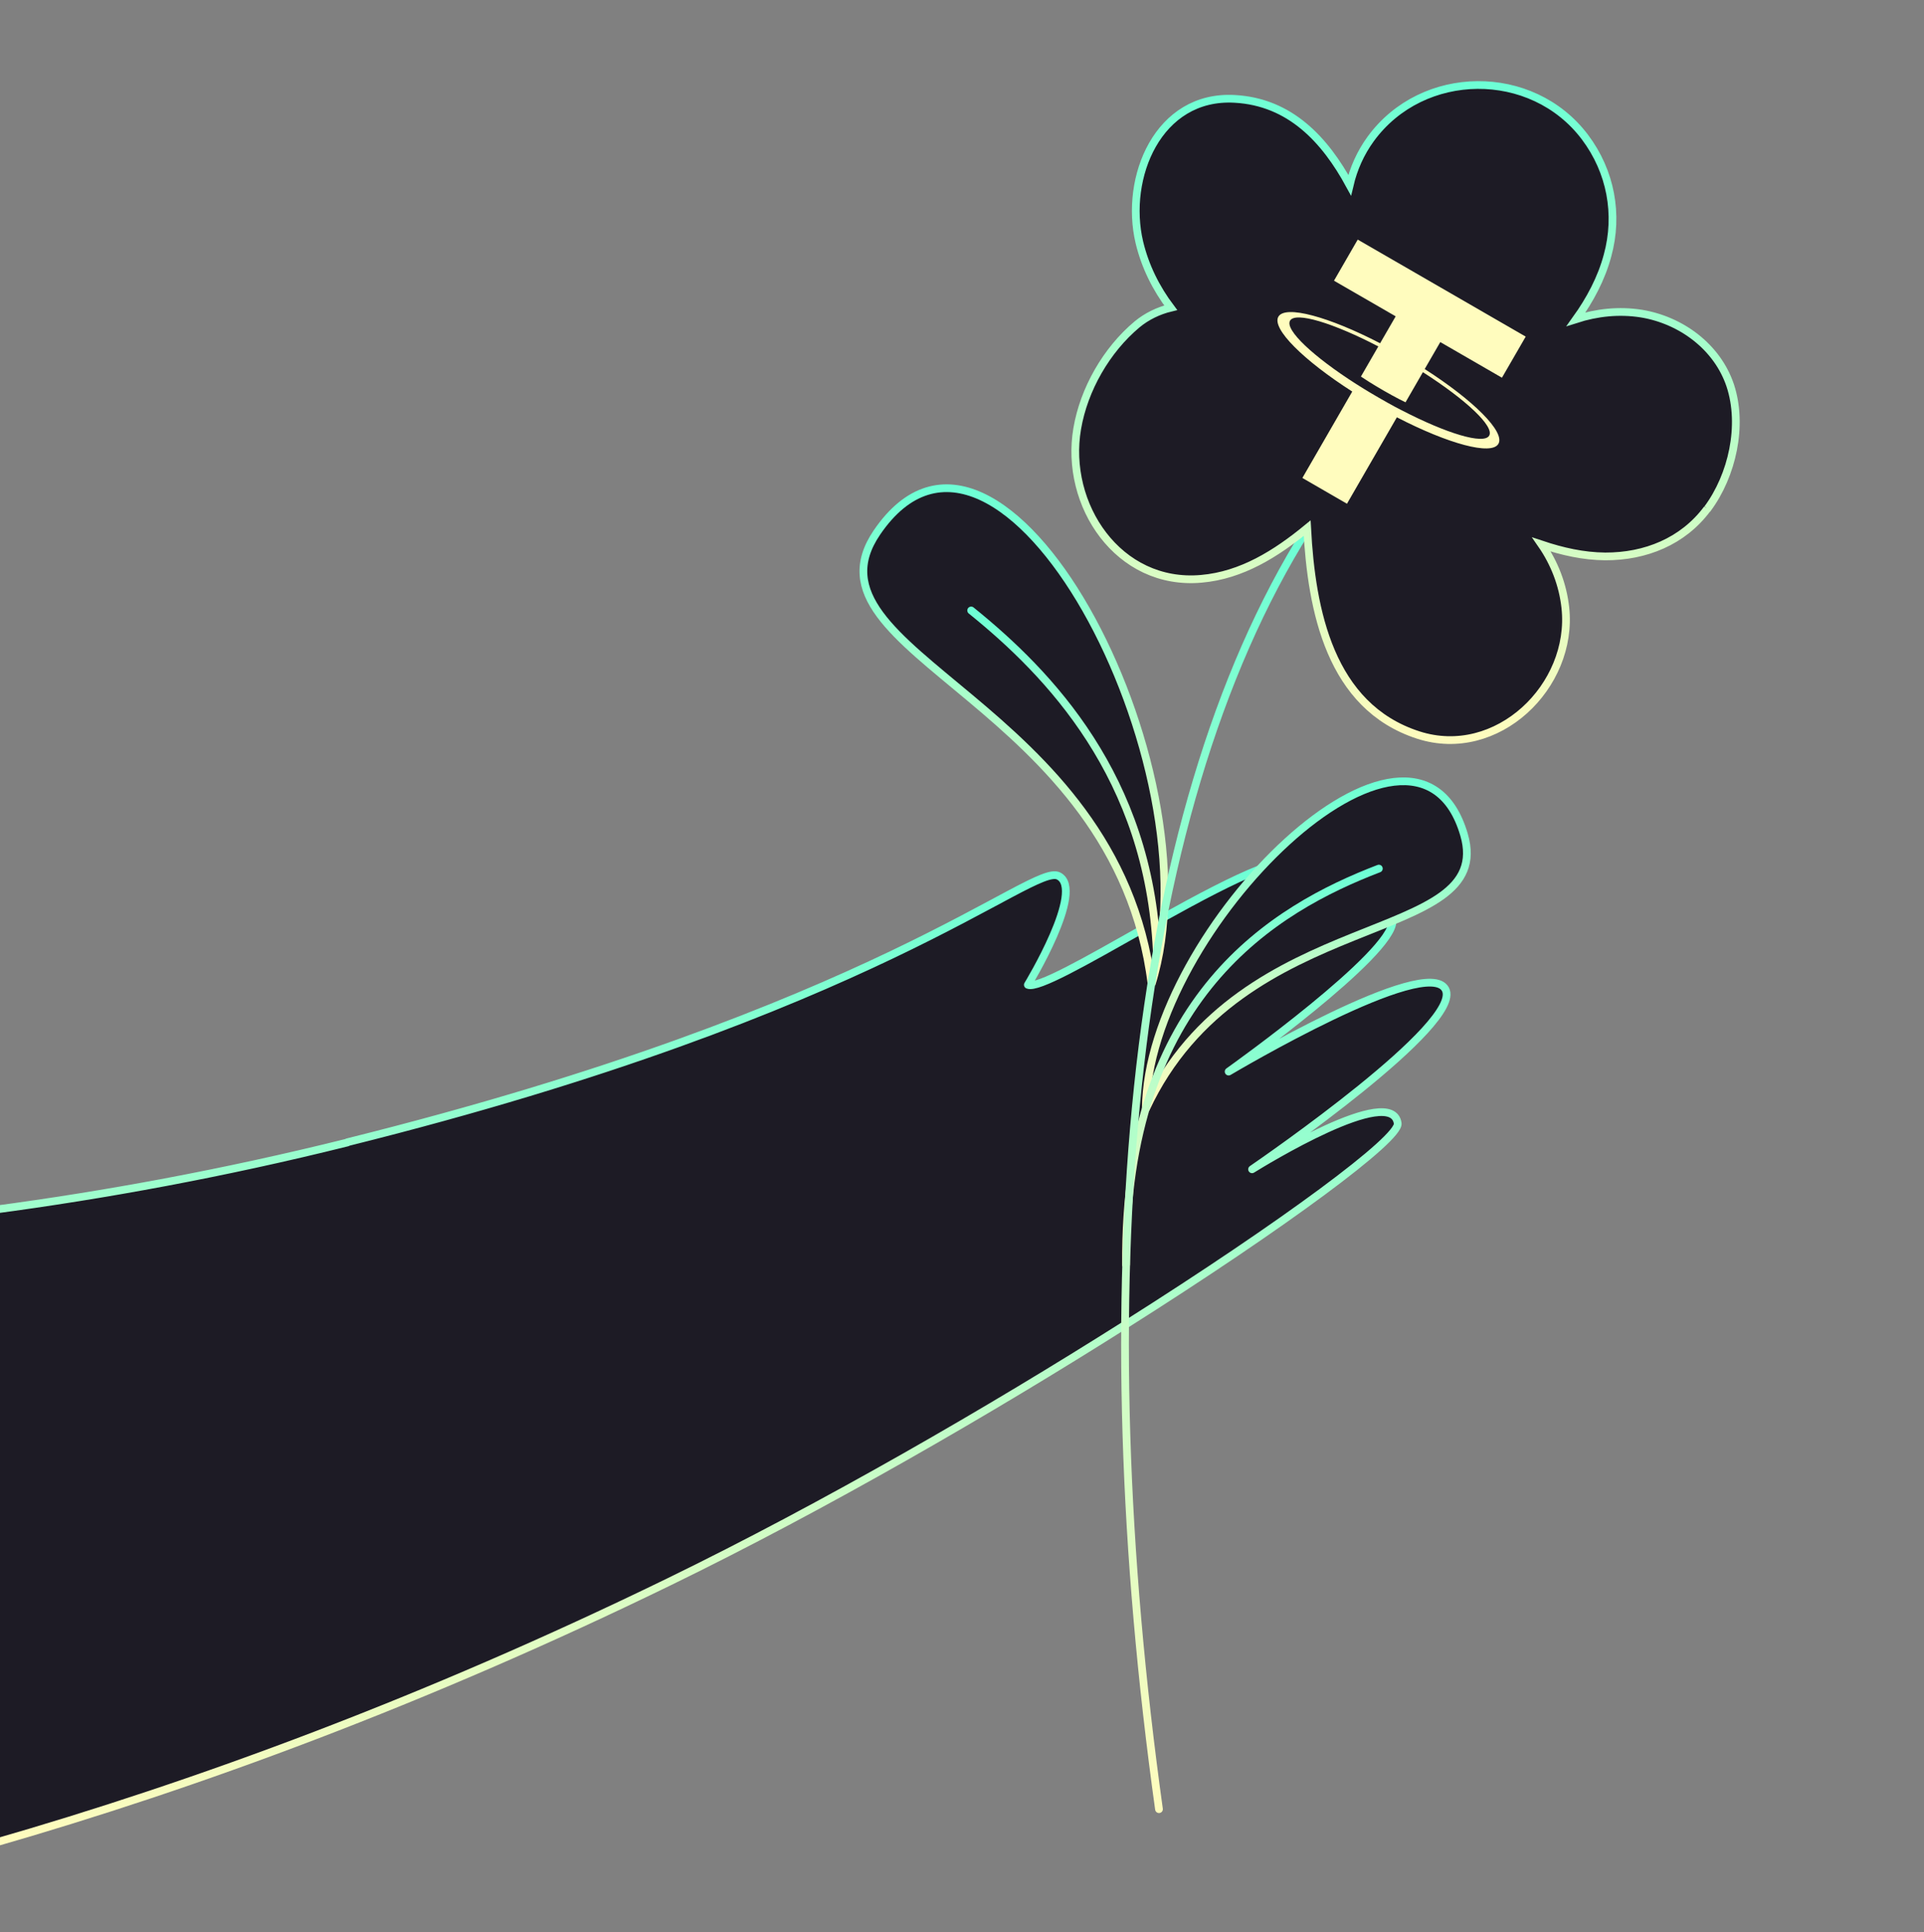<svg width="498" height="500" viewBox="0 0 498 500" fill="none" xmlns="http://www.w3.org/2000/svg">
<rect x="0" y="0" width="498" height="500" fill="#808080" stroke="none"/>
<g clip-path="url(#clip0_2019_21051)">
<path d="M324.079 302.608C326.963 300.821 360.276 280.387 361.775 290.716C362.324 294.67 332.621 316.696 291.212 342.872C256.438 364.87 213.401 389.79 173.09 409.406C109.916 440.16 51.013 461.869 -2 477.102V313.142C26.995 309.289 57.834 303.659 89.909 295.675V295.61C226.931 261.525 267.26 223.298 273.979 226.695C281.041 230.221 266.041 254.871 266.041 254.871C268.572 255.923 281.227 248.646 295.269 240.737C296.46 240.067 297.661 239.397 298.861 238.727C299.587 238.317 300.313 237.908 301.048 237.508C301.094 237.48 301.132 237.452 301.178 237.433C310.093 232.473 319.082 227.69 326.005 224.955C332.323 222.451 336.92 221.661 338.213 223.978C341.759 230.398 307.282 254.415 306.259 255.123C306.65 254.927 311.247 252.629 317.621 249.679H317.63C332.407 242.849 356.703 232.585 360.081 237.219C360.314 237.545 360.425 237.926 360.435 238.364C360.565 246.934 319.305 276.404 318.012 277.325C319.37 276.525 369.312 246.98 374.132 256.025C378.841 264.875 327.633 300.17 324.079 302.608Z" fill="#1D1B25" stroke="url(#paint0_linear_2019_21051)" stroke-width="2" stroke-linejoin="round"/>
<path d="M298.071 254.713C315.761 198.649 258.821 91.097 226.978 137.81C205.566 169.188 288.98 181.629 298.071 254.713Z" fill="#1D1B25" stroke="url(#paint1_linear_2019_21051)" stroke-width="2"/>
<path d="M251.367 157.984C271.597 174.296 297.382 201.105 299.42 246.217" stroke="url(#paint2_linear_2019_21051)" stroke-width="2" stroke-linecap="round" stroke-linejoin="round"/>
<path d="M296.578 287.003C296.932 240.281 366.303 172.901 378.94 216.003C387.408 244.989 321.34 233.962 296.578 287.003Z" fill="#1D1B25" stroke="url(#paint3_linear_2019_21051)" stroke-width="2"/>
<path d="M356.895 224.787C330.254 235.014 290.873 257.635 291.46 327.314" stroke="url(#paint4_linear_2019_21051)" stroke-width="2" stroke-linecap="round" stroke-linejoin="round"/>
<path d="M299.987 468.206C281.553 335.996 291.082 212.057 338.343 136.991" stroke="url(#paint5_linear_2019_21051)" stroke-width="2" stroke-linecap="round" stroke-linejoin="round"/>
<path d="M441.903 131.678C435.631 140.118 425.87 144.045 415.475 143.998C409.79 143.951 404.365 142.705 399.005 140.918C402.346 145.747 404.514 151.321 405.165 157.258C407.38 177.6 387.466 196.806 367.088 190.218C344.252 182.839 339.469 157.928 338.343 136.684C330.331 143.254 321.435 148.883 310.93 149.795C289.471 151.703 275.43 130.654 278.826 110.899C280.566 100.747 286.382 90.567 294.347 83.923C296.785 81.903 299.856 80.405 303.02 79.642C299.233 74.617 296.395 68.941 294.906 62.706C290.951 45.975 299.735 24.498 319.546 25.587C333.96 26.36 342.987 36.223 349.342 47.911C350.338 43.677 352.134 39.592 354.795 35.944C368.232 17.538 396.548 17.324 410.237 35.479C416.918 44.365 419.011 55.476 416.08 66.149C414.48 72.114 411.539 77.586 407.947 82.601C413.326 80.88 419.058 80.238 424.855 81.159C435.091 82.843 444.49 89.72 447.849 99.76C451.264 110.099 448.361 123.024 441.977 131.65L441.893 131.696L441.903 131.678Z" fill="#1D1B25" stroke="url(#paint6_linear_2019_21051)" stroke-width="2"/>
<path d="M388.758 97.751L394.909 87.114L351.425 62.008L345.284 72.645L361.252 81.866L357.222 88.836C343.906 81.941 332.666 78.879 330.888 81.959C329.111 85.039 337.383 93.247 350.011 101.333L337.104 123.694L348.643 130.366L361.559 107.996C374.856 114.872 386.078 117.934 387.846 114.854C389.624 111.774 381.37 103.585 368.761 95.508L372.8 88.529L388.758 97.751ZM385.455 112.741C384.087 115.124 374.382 112.192 362.657 106.097H362.647C362.312 105.93 360.582 105.064 356.86 102.915C353.882 101.193 351.835 99.9 351.118 99.435H351.109C339.942 92.307 332.535 85.374 333.913 82.983C335.29 80.601 344.995 83.541 356.757 89.655L352.253 97.453C352.979 97.937 355.054 99.305 358.013 101.017C361.577 103.073 363.457 103.948 363.801 104.115L368.296 96.317C379.444 103.436 386.832 110.359 385.455 112.741Z" fill="#FFFCBE"/>
</g>
<defs>
<linearGradient id="paint0_linear_2019_21051" x1="186.219" y1="222.599" x2="186.219" y2="477.102" gradientUnits="userSpaceOnUse">
<stop stop-color="#6DFFD5"/>
<stop offset="1" stop-color="#FFFCBE"/>
</linearGradient>
<linearGradient id="paint1_linear_2019_21051" x1="262.441" y1="126.35" x2="262.441" y2="254.713" gradientUnits="userSpaceOnUse">
<stop stop-color="#6DFFD5"/>
<stop offset="1" stop-color="#FFFCBE"/>
</linearGradient>
<linearGradient id="paint2_linear_2019_21051" x1="275.394" y1="157.984" x2="275.394" y2="246.217" gradientUnits="userSpaceOnUse">
<stop stop-color="#6DFFD5"/>
<stop offset="1" stop-color="#FFFCBE"/>
</linearGradient>
<linearGradient id="paint3_linear_2019_21051" x1="338.131" y1="202.195" x2="338.131" y2="287.003" gradientUnits="userSpaceOnUse">
<stop stop-color="#6DFFD5"/>
<stop offset="1" stop-color="#FFFCBE"/>
</linearGradient>
<linearGradient id="paint4_linear_2019_21051" x1="324.174" y1="224.787" x2="324.174" y2="327.314" gradientUnits="userSpaceOnUse">
<stop stop-color="#6DFFD5"/>
<stop offset="1" stop-color="#FFFCBE"/>
</linearGradient>
<linearGradient id="paint5_linear_2019_21051" x1="314.769" y1="136.991" x2="314.769" y2="468.206" gradientUnits="userSpaceOnUse">
<stop stop-color="#6DFFD5"/>
<stop offset="1" stop-color="#FFFCBE"/>
</linearGradient>
<linearGradient id="paint6_linear_2019_21051" x1="363.808" y1="22" x2="363.808" y2="191.537" gradientUnits="userSpaceOnUse">
<stop stop-color="#6DFFD5"/>
<stop offset="1" stop-color="#FFFCBE"/>
</linearGradient>
<clipPath id="clip0_2019_21051">
<rect width="500" height="500" fill="white" transform="translate(-2)"/>
</clipPath>
</defs>
</svg>
